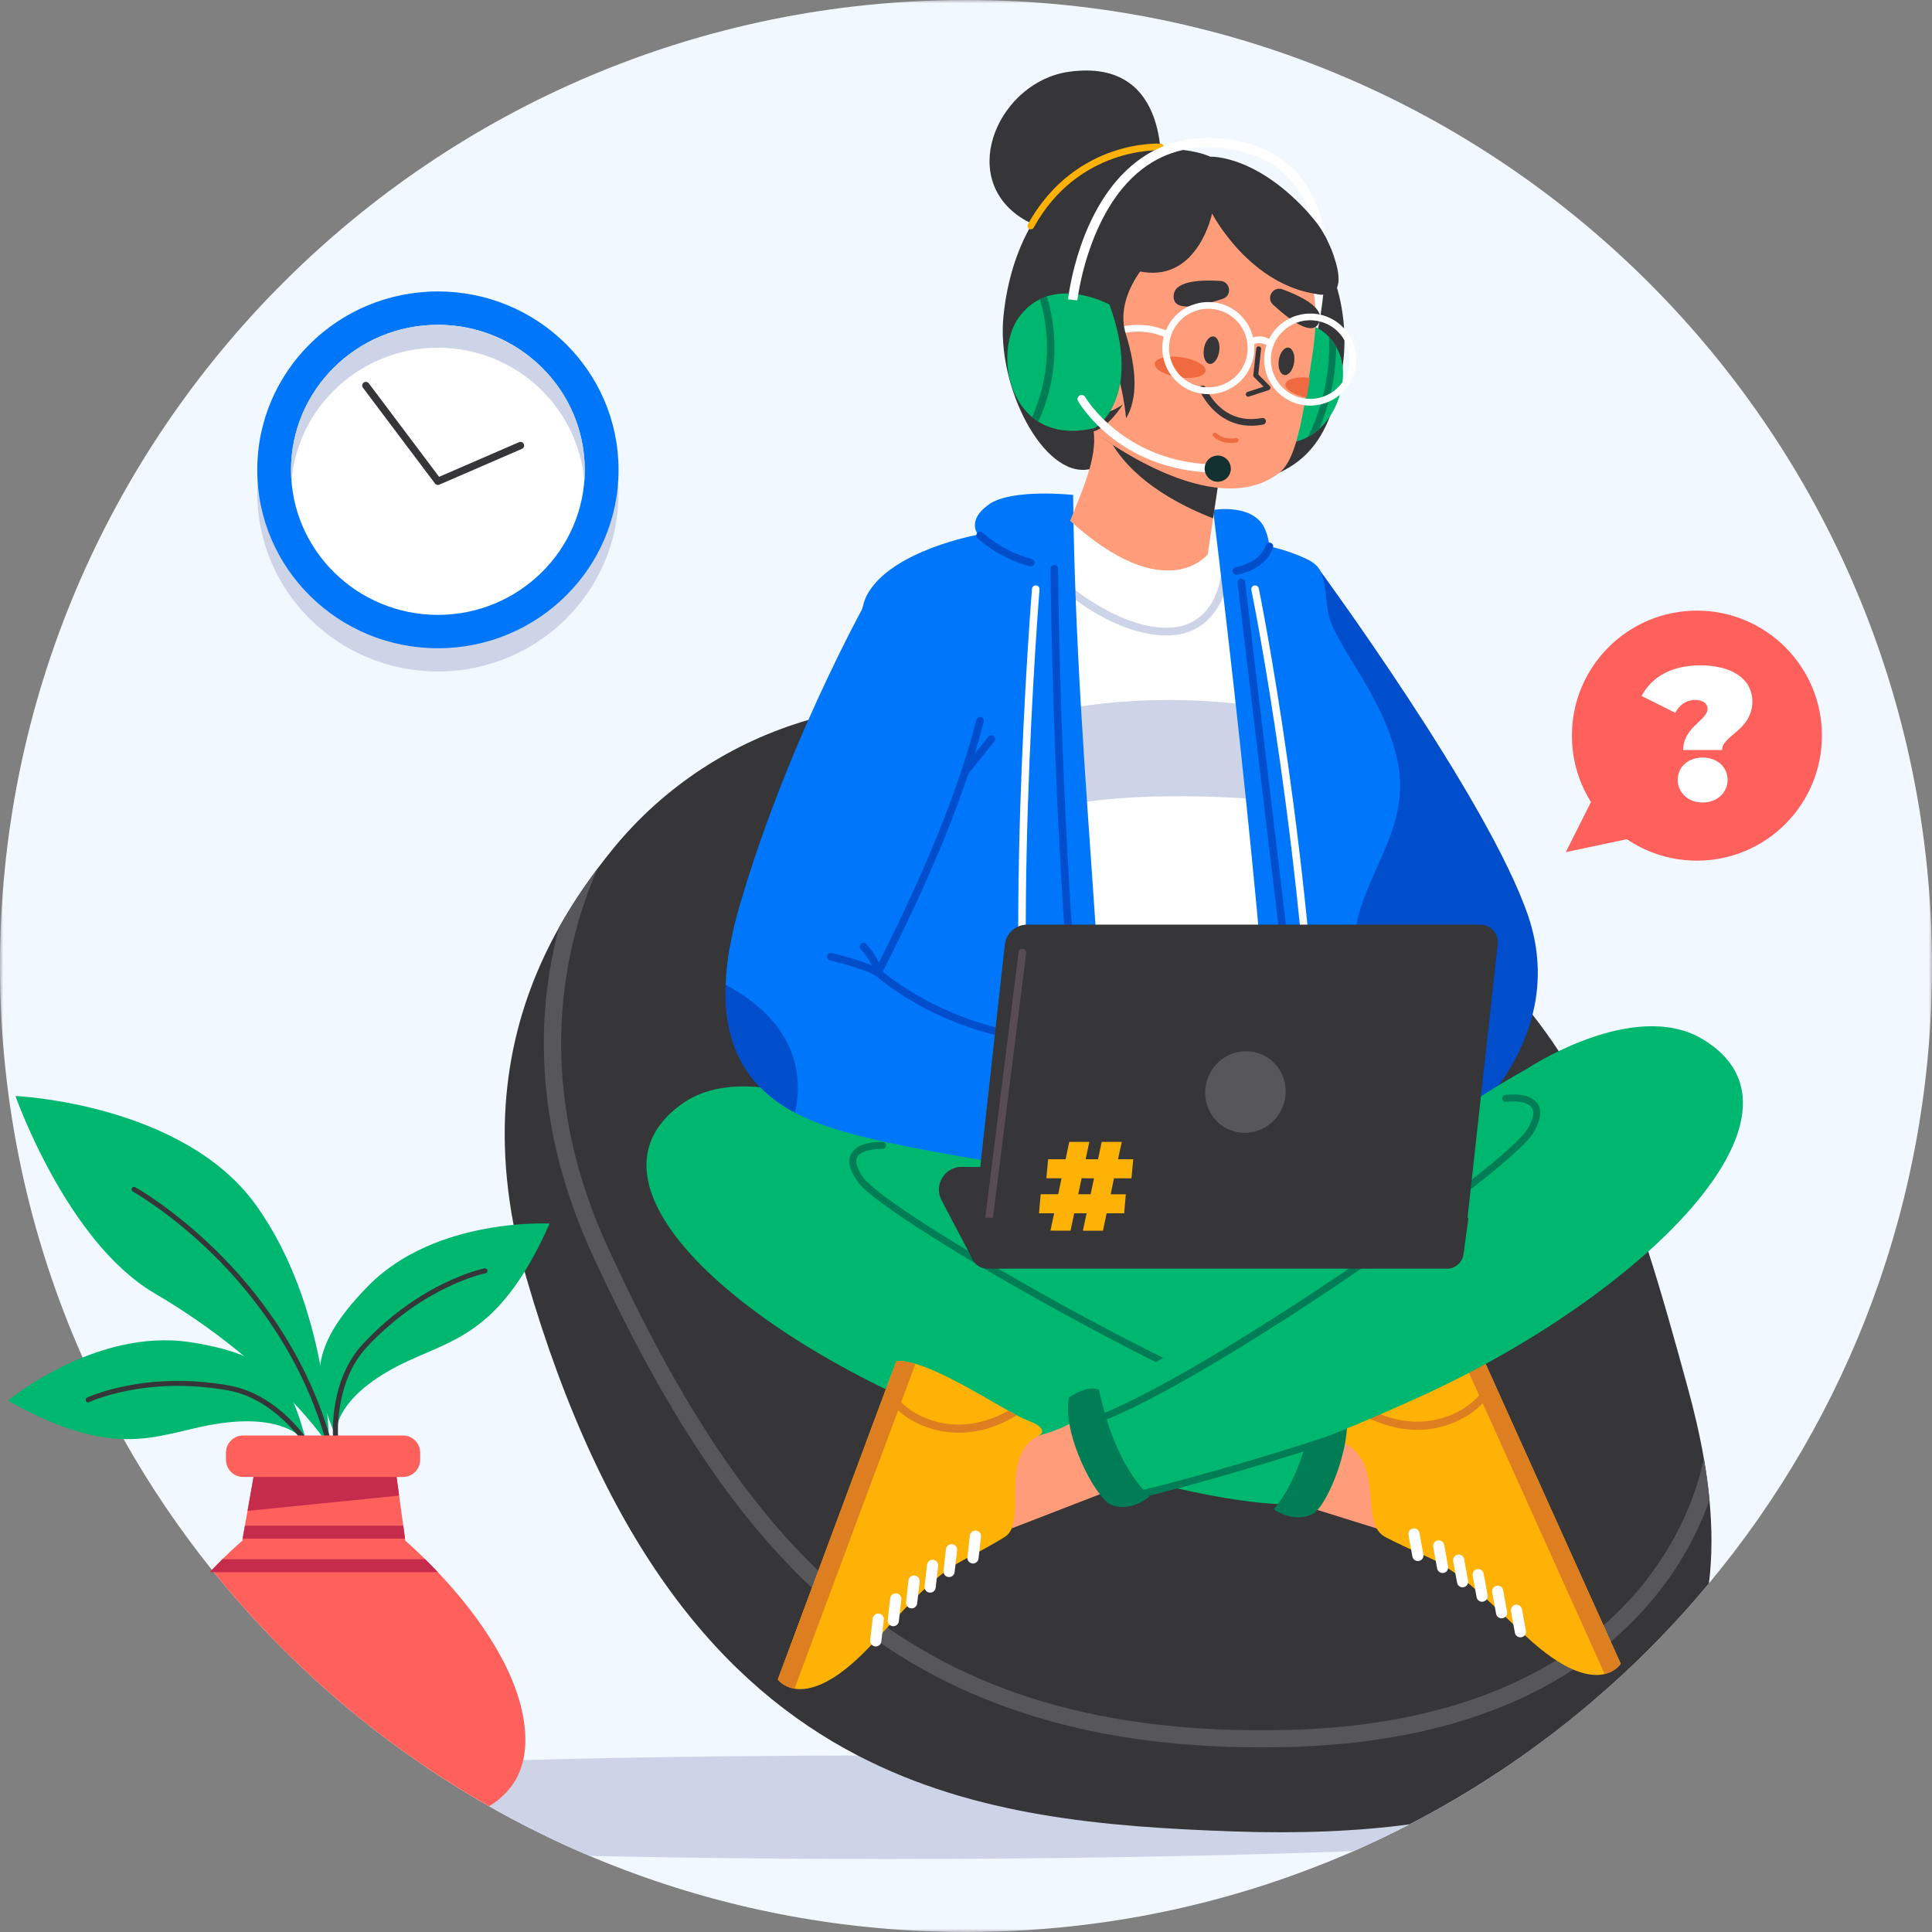 <svg width="290" height="290" viewBox="0 0 290 290" fill="none" xmlns="http://www.w3.org/2000/svg">
<rect x="0" y="0" width="290" height="290" fill="#808080" stroke="none"/>
<mask id="mask0" mask-type="alpha" maskUnits="userSpaceOnUse" x="0" y="0" width="290" height="290">
<path fill-rule="evenodd" clip-rule="evenodd" d="M0 0H290V290H0V0Z" fill="white"/>
</mask>
<g mask="url(#mask0)">
<path fill-rule="evenodd" clip-rule="evenodd" d="M290 145C290 180.25 277.43 212.54 256.52 237.67L256.51 237.68C251.86 243.29 246.78 248.54 241.33 253.38C238.11 256.24 234.76 258.97 231.29 261.54C229.35 262.98 227.38 264.37 225.37 265.71C223.3 267.08 221.2 268.41 219.07 269.68C216.61 271.14 214.12 272.53 211.57 273.84C208.83 275.27 206.03 276.61 203.18 277.86C202.89 277.99 202.59 278.11 202.3 278.24C201.91 278.41 201.51 278.58 201.11 278.74C200.02 279.2 198.92 279.65 197.82 280.07C194.54 281.36 191.21 282.53 187.83 283.57C181.67 285.47 175.33 286.98 168.85 288.05C164.48 288.771 160.05 289.3 155.56 289.62C153.47 289.771 151.37 289.88 149.26 289.93C147.85 289.98 146.43 290 145 290C127.03 290 109.82 286.73 93.94 280.75C92.22 280.11 90.5 279.42 88.81 278.71C88.71 278.67 88.61 278.63 88.51 278.58C86.04 277.54 83.61 276.43 81.22 275.25C79.22 274.27 77.25 273.25 75.3 272.18C74.67 271.83 74.05 271.49 73.43 271.12C70.28 269.34 67.21 267.44 64.21 265.42C63.86 265.18 63.5 264.94 63.15 264.69C60.01 262.56 56.97 260.29 54.02 257.91C45.96 251.41 38.61 244.05 32.1 235.99C32.01 235.88 31.91 235.76 31.81 235.64C26.88 229.49 22.44 222.93 18.55 216.01C17.39 213.96 16.29 211.88 15.24 209.77C15.12 209.55 15.01 209.32 14.9 209.09C14.03 207.34 13.2 205.56 12.4 203.76C4.43 185.8 0 165.92 0 145C0 64.92 64.92 -0 145 -0C225.08 -0 290 64.92 290 145Z" fill="#F2F8FF"/>
</g>
<path fill-rule="evenodd" clip-rule="evenodd" d="M92.846 74.013C92.846 88.802 80.706 100.791 65.73 100.791C50.755 100.791 38.615 88.802 38.615 74.013C38.615 59.223 50.755 47.234 65.73 47.234C80.706 47.234 92.846 59.223 92.846 74.013Z" fill="#CDD4E7"/>
<path fill-rule="evenodd" clip-rule="evenodd" d="M92.846 70.526C92.846 85.316 80.706 97.305 65.73 97.305C50.755 97.305 38.615 85.316 38.615 70.526C38.615 55.736 50.755 43.748 65.73 43.748C80.706 43.748 92.846 55.736 92.846 70.526Z" fill="#0076FB"/>
<path fill-rule="evenodd" clip-rule="evenodd" d="M65.73 92.296C53.575 92.296 43.686 82.53 43.686 70.526C43.686 58.522 53.575 48.756 65.73 48.756C77.885 48.756 87.774 58.522 87.774 70.526C87.774 82.53 77.885 92.296 65.73 92.296Z" fill="white"/>
<path fill-rule="evenodd" clip-rule="evenodd" d="M87.774 70.527C87.774 71.107 87.751 71.681 87.706 72.247C86.815 61.043 77.297 52.195 65.731 52.195C54.161 52.195 44.647 61.043 43.755 72.247C43.71 71.681 43.687 71.107 43.687 70.527C43.687 58.522 53.574 48.757 65.731 48.757C77.885 48.757 87.774 58.522 87.774 70.527Z" fill="#CDD4E7"/>
<path fill-rule="evenodd" clip-rule="evenodd" d="M65.731 72.791C65.561 72.791 65.395 72.713 65.288 72.571L54.474 58.193C54.293 57.952 54.344 57.61 54.588 57.431C54.832 57.251 55.178 57.302 55.36 57.544L65.912 71.573L77.904 66.375C78.182 66.254 78.508 66.379 78.63 66.655C78.752 66.931 78.626 67.252 78.347 67.373L65.953 72.745C65.881 72.776 65.806 72.791 65.731 72.791Z" fill="#363638"/>
<path fill-rule="evenodd" clip-rule="evenodd" d="M225.37 265.71C223.3 267.08 221.2 268.41 219.07 269.68C216.61 271.14 214.12 272.53 211.57 273.84C208.83 275.27 206.03 276.61 203.18 277.86C182.9 278.61 158.93 279.04 133.25 279.04C117.55 279.04 102.48 278.88 88.51 278.58C86.04 277.54 83.61 276.43 81.22 275.25C79.22 274.27 77.25 273.25 75.3 272.18C74.67 271.83 74.05 271.49 73.43 271.12C70.28 269.34 67.21 267.44 64.21 265.42C63.86 265.18 63.5 264.94 63.15 264.69C68.07 264.5 73.21 264.34 78.54 264.2C93.92 263.78 110.89 263.54 128.75 263.51H128.76C130.25 263.5 131.74 263.5 133.25 263.5C169.08 263.5 201.58 264.34 225.37 265.71Z" fill="#CDD4E7"/>
<path fill-rule="evenodd" clip-rule="evenodd" d="M256.52 237.67L256.51 237.68C251.86 243.29 246.78 248.54 241.33 253.38C238.11 256.24 234.76 258.97 231.29 261.54C229.35 262.98 227.38 264.37 225.37 265.71C223.3 267.08 221.2 268.41 219.07 269.68C216.61 271.14 214.12 272.53 211.57 273.84C203.98 274.86 195.18 275.26 185.02 274.9C165.84 274.22 146.35 272.65 128.76 263.51H128.75C108.52 253 90.82 232.48 79.01 191.81C78.92 191.49 78.83 191.18 78.75 190.87C78.07 188.46 77.52 186.12 77.09 183.85C73.52 165.13 77.58 150.53 83.92 139.2C85.7 136.01 87.66 133.09 89.68 130.4V130.39C90.44 129.38 91.21 128.4 91.98 127.45C99.75 117.92 110.05 111.34 121.33 108.07C124.29 107.2 127.31 106.57 130.37 106.17C130.95 106.09 131.53 106.02 132.12 105.97C137.05 105.46 142.08 105.56 147.07 106.3C149.29 106.61 151.5 107.06 153.7 107.64C154.07 107.74 154.45 107.84 154.82 107.95C155.66 108.18 156.49 108.44 157.32 108.72C157.63 108.81 157.94 108.92 158.24 109.03C158.53 109.12 158.81 109.23 159.1 109.33C159.2 109.37 159.3 109.4 159.4 109.44C160.42 109.81 161.46 110.2 162.53 110.6C169.18 113.11 176.57 116.14 184.12 119.68C185.12 120.15 186.13 120.63 187.14 121.12C188.07 121.56 189 122.02 189.93 122.49C190.33 122.69 190.73 122.89 191.14 123.11C191.92 123.49 192.69 123.9 193.47 124.3C193.88 124.51 194.28 124.73 194.69 124.95C196.36 125.83 198.03 126.74 199.68 127.68C201.53 128.72 203.35 129.8 205.15 130.9C205.47 131.1 205.8 131.3 206.11 131.5C209.92 133.87 213.36 136.29 216.48 138.79C219.36 141.08 221.97 143.43 224.36 145.86C226.41 147.95 228.3 150.1 230.04 152.31C231.44 154.09 232.74 155.91 233.97 157.78C234.19 158.11 234.41 158.45 234.62 158.79C234.67 158.86 234.71 158.93 234.76 159C240.05 167.39 243.88 176.83 247.41 187.85C249.43 194.15 251.34 200.97 253.37 208.42C254.24 211.6 255.1 215.16 255.76 218.95C256.11 220.97 256.4 223.05 256.6 225.18C256.99 229.26 257.03 233.49 256.52 237.67Z" fill="#363638"/>
<path fill-rule="evenodd" clip-rule="evenodd" d="M256.602 225.179C255.231 229.028 253.281 232.946 250.681 236.669C242.879 247.846 226.635 261.352 193.548 262.224C192.092 262.263 190.654 262.281 189.236 262.281C176.595 262.281 165.446 260.756 155.259 257.644C144.603 254.389 135.299 249.479 126.816 242.634C112.643 231.198 100.961 214.468 88.947 188.389C84.2 178.09 81.741 167.65 81.634 157.363C81.57 151.229 82.335 145.144 83.919 139.2C85.7 136.013 87.66 133.086 89.679 130.397C89.167 131.579 88.671 132.815 88.2 134.105C83.878 145.958 80.902 164.812 91.27 187.318C112.359 233.089 136.814 261.15 193.481 259.666C225.498 258.824 241.118 245.899 248.58 235.202C252.477 229.619 254.683 223.969 255.758 218.946C256.111 220.97 256.403 223.055 256.602 225.179Z" fill="#575759"/>
<path fill-rule="evenodd" clip-rule="evenodd" d="M197.588 84.889C197.588 84.889 223.489 120.032 229.399 137.534C235.308 155.036 220.966 167.474 220.966 167.474L207.65 172.47C207.65 172.47 193.962 110.661 197.588 84.889Z" fill="#004ECB"/>
<path fill-rule="evenodd" clip-rule="evenodd" d="M195.304 183.324C183.982 187.077 156.327 196.916 144.31 192.932C143.804 192.763 143.325 192.572 142.876 192.351C141.566 191.715 140.513 190.854 139.777 189.735C135.066 182.561 130.394 152.478 132.493 134.791C132.756 132.583 132.883 130.183 132.927 127.664C132.988 123.957 132.865 119.989 132.708 115.994C132.115 100.973 129.749 90.601 136.174 86.953C141.942 83.676 149.239 81.115 153.892 80.002C156.775 79.312 161.492 77.869 164.799 77.935L179.123 80.538C179.123 80.538 191.485 82.6 194.338 84.706C197.189 86.809 198.647 96.078 203.8 104.57C208.953 113.061 210.072 121.575 205.152 130.896C200.869 139.002 201.624 135.928 201.063 149.23C200.375 165.528 217.408 175.999 195.304 183.324Z" fill="white"/>
<path fill-rule="evenodd" clip-rule="evenodd" d="M157.28 106.957C157.28 106.957 172.801 102.943 192.606 106.643L193.085 120.335C193.085 120.335 171.304 117.914 157.587 121.405L157.28 106.957Z" fill="#CDD4E7"/>
<path fill-rule="evenodd" clip-rule="evenodd" d="M175.113 95.391C174.905 95.391 174.692 95.386 174.474 95.374C165.993 94.938 158.219 87.453 157.892 87.133C157.662 86.91 157.658 86.543 157.882 86.312C158.105 86.082 158.473 86.079 158.703 86.302C158.78 86.376 166.495 93.8 174.534 94.215C182.239 94.621 183.167 86.98 183.203 86.656C183.238 86.337 183.526 86.106 183.843 86.141C184.162 86.175 184.392 86.462 184.358 86.781C184.348 86.868 183.333 95.391 175.113 95.391Z" fill="#CDD4E7"/>
<path fill-rule="evenodd" clip-rule="evenodd" d="M151.073 163.93C151.012 163.885 150.959 163.827 150.917 163.758C150.744 163.472 150.836 163.1 151.121 162.927C162.15 156.252 172.731 153.897 179.666 153.097C187.194 152.227 192.046 152.931 192.248 152.961C192.579 153.011 192.806 153.319 192.757 153.649C192.708 153.979 192.4 154.207 192.07 154.158C192.021 154.151 187.139 153.446 179.759 154.304C172.955 155.094 162.572 157.41 151.748 163.962C151.531 164.093 151.264 164.073 151.073 163.93Z" fill="#CDD4E7"/>
<path fill-rule="evenodd" clip-rule="evenodd" d="M165.489 188.771C155.297 185.543 146.082 179.041 139.786 173.247C139.289 172.788 138.809 172.333 138.347 171.885C135.088 168.719 132.79 170.347 131.792 168.522C127.982 161.548 130.144 134.199 131.792 124.155C133.438 114.113 126.508 95.711 130.238 89.131C133.965 82.548 146.814 80.255 146.814 80.255C146.814 80.255 144.996 78.134 148.447 75.709C151.899 73.284 161.079 74.288 161.079 74.288C161.515 117.759 167.674 158.137 165.489 188.771Z" fill="#0076FB"/>
<path fill-rule="evenodd" clip-rule="evenodd" d="M155.471 176.31C155.195 176.31 154.953 176.109 154.91 175.828C150.272 145.675 154.859 88.96 154.905 88.391C154.931 88.078 155.205 87.846 155.518 87.871C155.831 87.897 156.064 88.171 156.038 88.484C155.991 89.052 151.416 145.635 156.033 175.655C156.081 175.965 155.868 176.255 155.558 176.303C155.529 176.308 155.5 176.31 155.471 176.31Z" fill="white"/>
<path fill-rule="evenodd" clip-rule="evenodd" d="M164.799 180.834C164.528 180.834 164.288 180.64 164.24 180.364C158.174 145.729 157.691 85.976 157.687 85.376C157.685 85.063 157.937 84.806 158.251 84.804H158.256C158.567 84.804 158.821 85.056 158.823 85.368C158.828 85.967 159.311 145.626 165.36 180.167C165.413 180.477 165.207 180.771 164.898 180.825C164.864 180.831 164.832 180.834 164.799 180.834Z" fill="#004ECB"/>
<path fill-rule="evenodd" clip-rule="evenodd" d="M154.732 85.029C154.683 85.029 154.634 85.023 154.585 85.009C149.782 83.73 146.843 80.895 146.72 80.776C146.495 80.556 146.491 80.196 146.711 79.972C146.93 79.747 147.29 79.743 147.514 79.962C147.542 79.989 150.376 82.712 154.878 83.911C155.181 83.992 155.361 84.303 155.281 84.607C155.213 84.861 154.983 85.029 154.732 85.029Z" fill="#004ECB"/>
<path fill-rule="evenodd" clip-rule="evenodd" d="M209.637 169.794C209.637 169.794 206.003 182.027 192.483 187.853C190.808 154.694 186.998 116.827 182.091 76.543C182.091 76.543 187.258 75.634 189.414 78.589C190.343 79.86 190.543 82.017 190.543 82.017C190.543 82.017 193.183 82.528 196.076 83.876C198.97 85.221 198.638 87.074 199.329 91.772C200.02 96.468 207.276 103.741 209.637 113.592C212.001 123.441 205.739 129.724 203.784 137.988C201.829 146.252 209.637 169.794 209.637 169.794Z" fill="#0076FB"/>
<path fill-rule="evenodd" clip-rule="evenodd" d="M198.031 174.924C197.725 174.924 197.472 174.68 197.463 174.372C196.156 129.262 187.917 88.954 187.834 88.552C187.771 88.245 187.968 87.945 188.276 87.881C188.582 87.817 188.884 88.015 188.947 88.322C189.03 88.725 197.289 129.125 198.599 174.34C198.609 174.653 198.362 174.915 198.048 174.924H198.031Z" fill="white"/>
<path fill-rule="evenodd" clip-rule="evenodd" d="M185.587 86.279C185.315 86.279 185.075 86.083 185.027 85.806C184.975 85.497 185.183 85.203 185.491 85.151C185.53 85.144 189.167 84.485 190.002 81.846C190.097 81.547 190.417 81.381 190.715 81.476C191.015 81.571 191.18 81.89 191.086 82.189C190.04 85.494 185.86 86.24 185.683 86.271C185.65 86.276 185.618 86.279 185.587 86.279Z" fill="#004ECB"/>
<path fill-rule="evenodd" clip-rule="evenodd" d="M196.707 174.924C196.423 174.924 196.178 174.713 196.143 174.424C192.144 141.168 185.824 88.015 185.761 87.482C185.724 87.17 185.947 86.887 186.258 86.85C186.567 86.812 186.853 87.036 186.89 87.348C186.953 87.881 193.272 141.033 197.272 174.288C197.309 174.6 197.087 174.882 196.775 174.92C196.752 174.923 196.729 174.924 196.707 174.924Z" fill="#004ECB"/>
<path fill-rule="evenodd" clip-rule="evenodd" d="M163.118 198.805C164.843 200.043 167.573 201.332 171.657 202.631C194.855 210.013 216.126 198.097 216.126 198.097C217.412 191.744 216.617 184.525 214.476 181.883C215.149 180.944 214.703 179.822 214.703 179.822L236.053 157.659C223.912 167.72 208.894 171.013 197.203 178.078H197.198C193.829 180.114 190.8 181.907 188.58 183.153C185.194 185.055 180.87 185.242 176.634 184.658C168.377 183.516 160.457 179.449 160.457 179.449C160.457 179.449 133.869 167.397 128.884 167.8C125.008 168.11 145.865 189.888 163.118 198.805Z" fill="#00B770"/>
<path fill-rule="evenodd" clip-rule="evenodd" d="M204.21 217.379C204.21 217.379 197.366 215.413 195.265 213.191L190.509 224.387L206.698 229.44C206.698 229.44 206.923 219.604 204.21 217.379Z" fill="#FF9C79"/>
<path fill-rule="evenodd" clip-rule="evenodd" d="M243.278 249.734L222.351 203.284C221.568 203.221 220.593 203.435 219.496 203.836C215.436 205.315 209.73 209.393 206.053 211.788C205.625 212.07 205.222 212.328 204.855 212.554C204.232 212.937 203.706 213.237 203.302 213.42C200.075 214.873 201.775 216.614 201.775 216.614C207.792 219.623 204.128 228.541 207.795 230.627C207.795 230.627 209.357 231.533 214.337 233.727C219.315 235.917 224.331 241.204 228.971 245.537C234.957 251.131 238.716 251.79 240.87 251.278C242.576 250.872 243.278 249.734 243.278 249.734Z" fill="#FEB205"/>
<path fill-rule="evenodd" clip-rule="evenodd" d="M243.278 249.734L222.351 203.284C221.568 203.221 220.593 203.435 219.496 203.836L240.87 251.278C242.576 250.872 243.278 249.734 243.278 249.734Z" fill="#DD7F21"/>
<path fill-rule="evenodd" clip-rule="evenodd" d="M224.487 208.023L223.865 206.644C222.912 208.73 221.079 211.105 217.552 212.491C212.862 214.335 208.527 212.975 206.053 211.788C205.625 212.07 205.222 212.328 204.855 212.554C207.361 213.906 212.377 215.827 217.995 213.622C221.363 212.297 223.334 210.109 224.487 208.023Z" fill="#DD7F21"/>
<path fill-rule="evenodd" clip-rule="evenodd" d="M216.722 231.704C216.567 231.36 216.194 231.153 215.806 231.224C215.35 231.307 215.048 231.744 215.131 232.2L215.718 235.426C215.8 235.882 216.238 236.184 216.694 236.101C217.15 236.019 217.452 235.581 217.369 235.125L216.783 231.899C216.77 231.83 216.749 231.765 216.722 231.704Z" fill="white"/>
<path fill-rule="evenodd" clip-rule="evenodd" d="M213.008 229.909C212.853 229.565 212.48 229.358 212.092 229.429C211.636 229.511 211.333 229.948 211.417 230.405L212.004 233.631C212.086 234.087 212.524 234.389 212.98 234.306C213.436 234.223 213.739 233.786 213.655 233.33L213.069 230.104C213.056 230.035 213.035 229.97 213.008 229.909Z" fill="white"/>
<path fill-rule="evenodd" clip-rule="evenodd" d="M219.716 233.846C219.562 233.503 219.188 233.295 218.8 233.366C218.344 233.449 218.042 233.886 218.125 234.342L218.712 237.568C218.794 238.025 219.232 238.327 219.688 238.244C220.144 238.161 220.447 237.724 220.363 237.267L219.777 234.041C219.764 233.972 219.744 233.907 219.716 233.846Z" fill="white"/>
<path fill-rule="evenodd" clip-rule="evenodd" d="M222.645 236.017C222.49 235.673 222.117 235.466 221.729 235.537C221.273 235.619 220.971 236.057 221.054 236.513L221.641 239.739C221.723 240.196 222.161 240.497 222.617 240.414C223.073 240.332 223.376 239.894 223.292 239.438L222.706 236.212C222.693 236.143 222.673 236.078 222.645 236.017Z" fill="white"/>
<path fill-rule="evenodd" clip-rule="evenodd" d="M225.57 238.505C225.416 238.161 225.042 237.954 224.654 238.024C224.198 238.107 223.896 238.545 223.979 239.001L224.566 242.227C224.649 242.683 225.086 242.985 225.542 242.902C225.998 242.819 226.301 242.382 226.217 241.926L225.631 238.7C225.618 238.631 225.598 238.566 225.57 238.505Z" fill="white"/>
<path fill-rule="evenodd" clip-rule="evenodd" d="M228.394 241.36C228.239 241.016 227.866 240.809 227.478 240.88C227.022 240.962 226.72 241.4 226.803 241.856L227.39 245.082C227.472 245.538 227.91 245.84 228.366 245.757C228.822 245.674 229.124 245.237 229.041 244.781L228.455 241.555C228.442 241.486 228.421 241.421 228.394 241.36Z" fill="white"/>
<path fill-rule="evenodd" clip-rule="evenodd" d="M128.884 167.8C128.884 167.8 112.057 158.719 102.31 165.738C84.486 178.574 114.729 203.268 149.326 215.326C183.922 227.384 195.155 225.74 195.155 225.74C195.155 225.74 202.672 223.672 200.005 211.489C200.005 211.489 180.062 203.907 169.686 195.966C159.309 188.023 152.236 178.291 128.884 167.8Z" fill="#00B770"/>
<path fill-rule="evenodd" clip-rule="evenodd" d="M198.659 215.032C191.403 213.288 176.617 206.506 159.106 196.89C146.011 189.699 130.906 180.507 128.69 177.32C127.492 175.598 127.191 174.189 127.793 173.134C128.694 171.553 131.289 171.39 132.471 171.402C132.776 171.405 133.015 171.663 132.993 171.967C132.973 172.243 132.744 172.456 132.468 172.454C131.305 172.447 129.282 172.645 128.706 173.656C128.229 174.494 128.904 175.784 129.554 176.719C131.341 179.29 143.983 187.386 159.613 195.969C173.072 203.36 190.462 211.98 198.905 214.01L198.659 215.032Z" fill="#007D55"/>
<path fill-rule="evenodd" clip-rule="evenodd" d="M197.293 209.871C196.476 216.275 194.816 222.095 191.199 226.558C191.199 226.558 194.296 228.788 197.125 227.189C199.286 225.967 203.453 215.965 201.864 210.626C200.057 209.639 198.497 209.295 197.293 209.871Z" fill="#007D55"/>
<path fill-rule="evenodd" clip-rule="evenodd" d="M153.388 216.113C153.388 216.113 160.266 214.785 162.215 212.428L167.707 223.281L151.893 229.404C151.893 229.404 150.83 218.514 153.388 216.113Z" fill="#FF9C79"/>
<path fill-rule="evenodd" clip-rule="evenodd" d="M116.75 252.097L134.527 204.353C135.305 204.238 136.292 204.385 137.413 204.712C141.562 205.917 147.528 209.605 151.357 211.749C151.803 212.002 152.222 212.232 152.604 212.433C153.25 212.774 153.795 213.038 154.21 213.193C157.527 214.428 156.146 215.361 156.146 215.361C149.61 218.428 154.397 228.335 150.877 230.662C150.877 230.662 149.379 231.67 144.557 234.192C139.736 236.71 135.085 242.32 130.745 246.953C125.146 252.935 121.439 253.843 119.255 253.477C117.526 253.185 116.75 252.097 116.75 252.097Z" fill="#FEB205"/>
<path fill-rule="evenodd" clip-rule="evenodd" d="M116.75 252.097L134.527 204.353C135.305 204.238 136.292 204.385 137.413 204.712L119.255 253.477C117.526 253.185 116.75 252.097 116.75 252.097Z" fill="#DD7F21"/>
<path fill-rule="evenodd" clip-rule="evenodd" d="M132.713 209.224L133.241 207.806C134.331 209.823 136.319 212.071 139.93 213.219C144.734 214.745 148.968 213.099 151.357 211.749C151.803 212.002 152.222 212.232 152.604 212.433C150.194 213.95 145.317 216.202 139.564 214.376C136.115 213.28 134.002 211.228 132.713 209.224Z" fill="#DD7F21"/>
<path fill-rule="evenodd" clip-rule="evenodd" d="M142.042 232.333C142.173 231.979 142.533 231.748 142.924 231.792C143.384 231.845 143.715 232.26 143.663 232.721L143.293 235.979C143.241 236.44 142.825 236.771 142.364 236.719C141.903 236.666 141.572 236.25 141.625 235.79L141.995 232.532C142.002 232.462 142.019 232.395 142.042 232.333Z" fill="white"/>
<path fill-rule="evenodd" clip-rule="evenodd" d="M145.629 230.294C145.761 229.94 146.12 229.709 146.511 229.753C146.971 229.805 147.303 230.221 147.25 230.682L146.88 233.94C146.829 234.4 146.412 234.732 145.951 234.68C145.491 234.627 145.159 234.211 145.212 233.751L145.582 230.493C145.59 230.423 145.606 230.356 145.629 230.294Z" fill="white"/>
<path fill-rule="evenodd" clip-rule="evenodd" d="M139.198 234.67C139.329 234.317 139.689 234.085 140.08 234.129C140.54 234.182 140.871 234.598 140.819 235.058L140.449 238.316C140.397 238.777 139.981 239.108 139.52 239.056C139.06 239.004 138.728 238.588 138.781 238.127L139.151 234.869C139.158 234.799 139.175 234.732 139.198 234.67Z" fill="white"/>
<path fill-rule="evenodd" clip-rule="evenodd" d="M136.421 237.032C136.552 236.679 136.912 236.447 137.303 236.491C137.763 236.544 138.094 236.96 138.042 237.42L137.671 240.678C137.62 241.14 137.203 241.47 136.743 241.418C136.282 241.366 135.951 240.95 136.004 240.489L136.374 237.231C136.381 237.161 136.398 237.095 136.421 237.032Z" fill="white"/>
<path fill-rule="evenodd" clip-rule="evenodd" d="M133.669 239.71C133.8 239.357 134.159 239.125 134.55 239.169C135.011 239.222 135.342 239.638 135.29 240.098L134.919 243.356C134.867 243.817 134.452 244.148 133.991 244.096C133.53 244.043 133.199 243.627 133.252 243.167L133.622 239.909C133.629 239.839 133.646 239.772 133.669 239.71Z" fill="white"/>
<path fill-rule="evenodd" clip-rule="evenodd" d="M131.041 242.747C131.173 242.394 131.532 242.162 131.923 242.206C132.383 242.259 132.714 242.675 132.662 243.136L132.292 246.393C132.24 246.855 131.824 247.185 131.363 247.133C130.903 247.081 130.571 246.665 130.624 246.204L130.994 242.946C131.002 242.876 131.018 242.81 131.041 242.747Z" fill="white"/>
<path fill-rule="evenodd" clip-rule="evenodd" d="M229.203 160.423C229.203 160.423 245.126 149.837 255.475 155.932C274.402 167.079 246.551 194.443 213.207 209.624C179.863 224.804 168.526 224.197 168.526 224.197C168.526 224.197 160.851 222.827 162.39 210.452C162.39 210.452 181.553 201.073 191.157 192.213C200.761 183.352 206.911 173.012 229.203 160.423Z" fill="#00B770"/>
<path fill-rule="evenodd" clip-rule="evenodd" d="M200.081 215.334C198.246 215.938 196.378 216.544 194.452 217.151C186.992 219.5 178.474 221.958 170.761 223.852L170.733 224.955C177.698 223.257 185.873 220.954 194.767 218.154C196.504 217.607 198.276 217.033 200.053 216.448L200.081 215.334Z" fill="#007D55"/>
<path fill-rule="evenodd" clip-rule="evenodd" d="M164.055 213.856C171.12 211.454 185.222 203.344 201.777 192.163C214.158 183.8 228.355 173.261 230.27 169.884C231.304 168.06 231.475 166.629 230.779 165.633C229.737 164.143 227.138 164.218 225.961 164.338C225.658 164.369 225.444 164.648 225.493 164.949C225.539 165.221 225.786 165.413 226.062 165.386C227.219 165.272 229.252 165.284 229.917 166.237C230.47 167.028 229.916 168.375 229.355 169.366C227.81 172.089 215.965 181.31 201.188 191.291C188.464 199.885 171.937 210.065 163.717 212.86L164.055 213.856Z" fill="#007D55"/>
<path fill-rule="evenodd" clip-rule="evenodd" d="M164.942 208.592C166.343 214.893 168.529 220.537 172.541 224.65C172.541 224.65 169.662 227.154 166.698 225.821C164.434 224.802 159.367 215.225 160.459 209.763C162.169 208.614 163.69 208.129 164.942 208.592Z" fill="#007D55"/>
<path fill-rule="evenodd" clip-rule="evenodd" d="M162.791 158.079L161.511 176.349C161.511 176.349 139.786 173.246 129.119 170.528C126.014 169.737 122.525 168.719 119.334 167.021C113.447 163.891 108.562 158.445 108.924 147.826C109.038 144.416 109.696 140.473 111.033 135.899C118.797 109.365 131.792 87.09 131.792 87.09C148.523 94.249 147.117 106.166 147.117 106.166C142.343 118.895 131.792 146.007 131.792 146.007C137.916 153.488 162.791 158.079 162.791 158.079Z" fill="#0076FB"/>
<path fill-rule="evenodd" clip-rule="evenodd" d="M131.792 146.575C131.688 146.575 131.584 146.547 131.493 146.49C129.647 145.346 124.612 144.16 124.561 144.148C124.255 144.077 124.065 143.771 124.137 143.466C124.209 143.16 124.514 142.971 124.82 143.042C124.998 143.084 128.525 143.915 130.859 144.907C130.517 144.147 129.963 143.336 129.188 142.455C128.981 142.22 129.004 141.861 129.24 141.653C129.475 141.446 129.834 141.469 130.042 141.705C131.381 143.228 132.137 144.605 132.353 145.914C132.389 146.135 132.293 146.355 132.108 146.479C132.012 146.543 131.902 146.575 131.792 146.575Z" fill="#004ECB"/>
<path fill-rule="evenodd" clip-rule="evenodd" d="M119.335 167.021C113.448 163.891 108.564 158.445 108.925 147.826C113.589 150.265 121.717 156.179 119.335 167.021Z" fill="#004ECB"/>
<path fill-rule="evenodd" clip-rule="evenodd" d="M149.126 155.277C149.079 155.277 149.031 155.271 148.984 155.259C138.22 152.484 131.685 146.675 131.412 146.429C131.221 146.257 131.169 145.978 131.286 145.749C138.96 130.66 143.816 118.677 146.567 108.038C146.646 107.735 146.956 107.551 147.259 107.63C147.563 107.709 147.746 108.019 147.667 108.323C144.919 118.949 140.098 130.886 132.502 145.864C133.954 147.062 140.111 151.798 149.267 154.158C149.571 154.237 149.754 154.547 149.676 154.851C149.609 155.107 149.379 155.277 149.126 155.277Z" fill="#004ECB"/>
<path fill-rule="evenodd" clip-rule="evenodd" d="M144.817 116.5C144.693 116.5 144.568 116.459 144.463 116.376C144.218 116.181 144.177 115.823 144.373 115.578L148.36 110.566C148.555 110.32 148.913 110.28 149.158 110.475C149.404 110.67 149.445 111.028 149.25 111.273L145.262 116.285C145.15 116.426 144.984 116.5 144.817 116.5Z" fill="#004ECB"/>
<path fill-rule="evenodd" clip-rule="evenodd" d="M163.416 70.45L182.721 73.207C195.256 71.954 199.25 66.971 201.3 56.431C202.331 51.134 201.648 46.449 200.637 42.976C200.372 39.014 199.471 35.592 197.597 33.333C189.126 23.122 181.666 23.52 181.666 23.52C177.876 21.783 165.353 20.593 157.092 30.619C157.089 30.619 157.089 30.622 157.089 30.622C156.827 30.845 151.793 36.18 150.63 47.385C149.522 58.064 156.647 71.703 163.416 70.45Z" fill="#363638"/>
<path fill-rule="evenodd" clip-rule="evenodd" d="M174.197 26.325C174.197 26.325 176.203 8.525 160.408 10.78C150.086 12.255 143.7 26.242 153.137 32.593C162.574 38.944 174.197 26.325 174.197 26.325Z" fill="#363638"/>
<path fill-rule="evenodd" clip-rule="evenodd" d="M154.725 34.421C154.643 34.421 154.561 34.401 154.484 34.359C154.243 34.226 154.154 33.921 154.288 33.68C157.947 27.026 163.165 24.086 166.899 22.79C170.948 21.385 174.095 21.555 174.228 21.563C174.503 21.58 174.713 21.817 174.697 22.092C174.681 22.367 174.45 22.579 174.168 22.562C174.045 22.554 161.859 21.99 155.163 34.162C155.073 34.327 154.901 34.421 154.725 34.421Z" fill="#FEB205"/>
<path fill-rule="evenodd" clip-rule="evenodd" d="M164.932 66.43C164.932 66.43 152.62 59.544 155.04 45.205C157.462 30.866 166.9 22.236 181.375 26.393C181.375 26.393 179.971 67.844 164.932 66.43Z" fill="#363638"/>
<path fill-rule="evenodd" clip-rule="evenodd" d="M199.17 40.067C199.17 40.067 200.426 52.376 198.183 54.157C195.94 55.938 193.741 51.071 193.741 51.071C193.741 51.071 196.799 40.201 199.17 40.067Z" fill="#363638"/>
<path fill-rule="evenodd" clip-rule="evenodd" d="M193.502 55.274C193.502 55.274 197.174 52.049 198.39 56.002C199.606 59.954 197.137 67.22 192.566 65.29L193.502 55.274Z" fill="#F06A3F"/>
<path fill-rule="evenodd" clip-rule="evenodd" d="M198.02 64.393C197.517 64.854 196.959 65.255 196.354 65.581C194.049 66.824 191.033 66.972 187.418 65.068C187.418 65.068 182.791 59.049 189.629 48.432C189.629 48.432 195.902 46.781 199.485 50.574C199.881 50.99 200.245 51.475 200.561 52.036C200.757 52.377 200.935 52.749 201.092 53.149C202.364 56.377 201.183 61.523 198.02 64.393Z" fill="#00B770"/>
<path fill-rule="evenodd" clip-rule="evenodd" d="M197.855 49.288C198.141 47.868 198.434 46.111 198.625 44.16C198.537 44.2 198.446 44.225 198.346 44.233C197.958 44.261 197.571 44.108 197.195 43.828C197.027 45.647 196.767 47.301 196.508 48.666L197.855 49.288Z" fill="white"/>
<path fill-rule="evenodd" clip-rule="evenodd" d="M198.02 64.393C197.517 64.854 196.959 65.255 196.354 65.581C199.527 59.015 199.617 53.013 199.485 50.574C199.881 50.99 200.245 51.475 200.561 52.036C200.558 54.793 200.145 59.331 198.02 64.393Z" fill="#007D55"/>
<path fill-rule="evenodd" clip-rule="evenodd" d="M182.796 73.037L181.281 83.212C181.281 83.212 175.054 91.2 160.627 78.171C162.27 74.028 164.785 68.706 164.14 64.621C164.14 64.621 165.194 65.587 167.006 66.74C167.377 66.975 167.775 67.225 168.2 67.483C171.952 69.758 177.671 72.675 182.796 73.037Z" fill="#FF9C79"/>
<path fill-rule="evenodd" clip-rule="evenodd" d="M182.796 73.037L182.087 77.799C177.879 76.183 170.6 72.672 167.006 66.74C167.377 66.975 167.775 67.225 168.2 67.483C171.952 69.758 177.671 72.675 182.796 73.037Z" fill="#363638"/>
<path fill-rule="evenodd" clip-rule="evenodd" d="M196.627 55.726C196.467 56.779 196.312 57.77 196.157 58.705C195 65.724 193.939 69.505 191.991 71.002C182.124 78.572 164.722 65.194 164.163 64.762C164.153 64.755 164.148 64.749 164.148 64.749C164.092 63.931 164.052 63.123 164.024 62.326C163.794 55.567 164.628 49.446 166.162 43.74C166.752 37.572 171.246 32.414 177.316 31.171C183.606 29.886 188.568 33.306 191.635 34.775C196.267 36.996 198.387 43.721 197.083 52.662C196.926 53.736 196.776 54.758 196.627 55.726Z" fill="#FF9C79"/>
<path fill-rule="evenodd" clip-rule="evenodd" d="M187.807 63.904C182.29 63.904 180.081 58.624 180.058 58.565C179.954 58.308 180.078 58.016 180.334 57.912C180.591 57.808 180.883 57.931 180.987 58.188C181.082 58.422 183.396 63.901 189.421 62.741C189.695 62.689 189.956 62.867 190.008 63.139C190.06 63.411 189.882 63.674 189.61 63.726C188.974 63.848 188.373 63.904 187.807 63.904Z" fill="#363638"/>
<path fill-rule="evenodd" clip-rule="evenodd" d="M183.562 44.847C184.98 44.356 184.692 42.265 183.194 42.169C180.64 42.004 176.545 42.068 176.203 44.125C175.701 47.134 180.464 45.88 183.473 44.877C183.503 44.868 183.533 44.857 183.562 44.847Z" fill="#363638"/>
<path fill-rule="evenodd" clip-rule="evenodd" d="M191.087 45.732C189.987 44.711 191.093 42.914 192.504 43.429C194.908 44.308 198.629 46.017 198.113 48.038C197.359 50.994 193.505 47.926 191.156 45.795C191.133 45.774 191.11 45.753 191.087 45.732Z" fill="#363638"/>
<path fill-rule="evenodd" clip-rule="evenodd" d="M183.74 66.368C184.749 66.621 185.603 66.424 185.657 66.412C185.836 66.368 185.946 66.189 185.903 66.01C185.86 65.832 185.682 65.722 185.502 65.764C185.486 65.769 183.832 66.139 182.586 65.037C182.448 64.913 182.238 64.927 182.116 65.064C181.994 65.201 182.006 65.412 182.144 65.534C182.658 65.99 183.22 66.239 183.74 66.368Z" fill="#F06A3F"/>
<path fill-rule="evenodd" clip-rule="evenodd" d="M187.201 59.509C187.116 59.467 187.047 59.392 187.015 59.296C186.952 59.103 187.056 58.896 187.249 58.833L189.658 58.041L188.227 56.592C188.15 56.514 188.112 56.405 188.124 56.295L188.569 52.309C188.591 52.108 188.772 51.963 188.974 51.986C189.174 52.008 189.321 52.189 189.298 52.39L188.873 56.202L190.596 57.946C190.685 58.036 190.721 58.166 190.691 58.29C190.661 58.413 190.57 58.512 190.449 58.551L187.479 59.529C187.383 59.56 187.284 59.551 187.201 59.509Z" fill="#363638"/>
<path fill-rule="evenodd" clip-rule="evenodd" d="M180.956 55.696C180.833 56.524 179.028 56.941 176.925 56.628C174.822 56.315 173.218 55.39 173.341 54.563C173.464 53.735 175.269 53.318 177.372 53.631C179.475 53.944 181.079 54.868 180.956 55.696Z" fill="#F06A3F"/>
<path fill-rule="evenodd" clip-rule="evenodd" d="M196.627 56.692C196.467 57.744 196.312 58.736 196.157 59.671C194.237 59.311 192.826 58.446 192.942 57.667C193.058 56.888 194.676 56.471 196.627 56.692Z" fill="#F06A3F"/>
<path fill-rule="evenodd" clip-rule="evenodd" d="M183.007 52.733C182.838 53.87 182.185 54.714 181.549 54.62C180.913 54.525 180.535 53.527 180.704 52.39C180.873 51.254 181.526 50.409 182.162 50.504C182.798 50.598 183.176 51.596 183.007 52.733Z" fill="#363638"/>
<path fill-rule="evenodd" clip-rule="evenodd" d="M194.254 54.407C194.085 55.544 193.432 56.389 192.796 56.294C192.16 56.199 191.781 55.201 191.951 54.064C192.12 52.928 192.773 52.083 193.409 52.178C194.045 52.272 194.423 53.27 194.254 54.407Z" fill="#363638"/>
<path fill-rule="evenodd" clip-rule="evenodd" d="M168.548 60.701C168.475 60.82 166.464 64.064 164.163 64.762C164.161 64.762 164.161 64.763 164.159 64.763C164.152 64.755 164.15 64.75 164.15 64.75C164.091 63.932 164.051 63.124 164.025 62.326C164.107 62.325 166.333 62.27 168.548 60.701Z" fill="#363638"/>
<path fill-rule="evenodd" clip-rule="evenodd" d="M167.64 52.496C167.64 52.496 164.003 45.714 159.959 50.016C156.627 53.561 160.227 64.856 166.356 61.838L167.64 52.496Z" fill="#FF9C79"/>
<path fill-rule="evenodd" clip-rule="evenodd" d="M165.891 59.984C165.655 59.949 165.479 59.741 165.489 59.498C165.671 54.802 162.04 52.615 161.885 52.524C161.661 52.392 161.585 52.103 161.716 51.878C161.848 51.652 162.136 51.576 162.362 51.708C162.537 51.809 166.639 54.257 166.433 59.535C166.424 59.796 166.203 59.999 165.943 59.989C165.925 59.988 165.908 59.986 165.891 59.984Z" fill="#363638"/>
<path fill-rule="evenodd" clip-rule="evenodd" d="M161.948 56.499C161.812 56.479 161.686 56.4 161.611 56.272C161.477 56.048 161.552 55.758 161.776 55.625C161.985 55.5 163.858 54.429 165.21 54.998C165.451 55.099 165.564 55.376 165.462 55.617C165.361 55.858 165.083 55.97 164.843 55.869C164.068 55.543 162.682 56.187 162.259 56.438C162.161 56.496 162.052 56.515 161.948 56.499Z" fill="#363638"/>
<path fill-rule="evenodd" clip-rule="evenodd" d="M187.23 53.01C187.17 53.46 187.06 53.92 186.89 54.36C186.77 54.67 186.63 54.96 186.47 55.23C185.34 57.18 183.18 58.29 180.96 58.13H180.95C180.69 58.12 180.44 58.08 180.18 58.02H180.17C179.86 57.96 179.57 57.87 179.27 57.76C178.61 57.51 178.02 57.15 177.51 56.7C177.06 56.32 176.68 55.87 176.38 55.38C176.02 54.81 175.76 54.19 175.62 53.54C175.37 52.44 175.43 51.26 175.86 50.14C176.42 48.68 177.49 47.57 178.79 46.94C180.21 46.25 181.9 46.13 183.48 46.73C186.08 47.73 187.57 50.35 187.23 53V53.01ZM188.26 51.65C188.24 51.42 188.21 51.19 188.16 50.96C188.15 50.85 188.12 50.75 188.09 50.65C187.58 48.5 186.05 46.63 183.84 45.79C183.21 45.55 182.57 45.4 181.93 45.36H181.92C180.93 45.28 179.96 45.42 179.05 45.75H179.04C178.82 45.82 178.62 45.9 178.41 46C176.92 46.71 175.68 47.95 175.01 49.58V49.59C174.97 49.65 174.95 49.71 174.92 49.78C174.82 50.03 174.74 50.29 174.68 50.55C174.41 51.6 174.4 52.66 174.62 53.67C174.82 54.66 175.24 55.6 175.86 56.4V56.41C175.89 56.45 175.91 56.48 175.94 56.52C176.69 57.48 177.7 58.25 178.91 58.71C179.37 58.89 179.84 59.01 180.31 59.08C180.71 59.15 181.1 59.17 181.5 59.16C183.18 59.14 184.8 58.48 186.04 57.36C186.81 56.65 187.43 55.76 187.83 54.72C188.22 53.71 188.35 52.66 188.26 51.65Z" fill="white"/>
<path fill-rule="evenodd" clip-rule="evenodd" d="M175.135 50.706C175.073 50.703 175.011 50.688 174.951 50.661C171.212 48.947 167.701 50.254 167.666 50.268C167.406 50.367 167.114 50.237 167.015 49.977C166.915 49.717 167.045 49.425 167.306 49.325C167.465 49.265 171.251 47.855 175.372 49.744C175.625 49.86 175.737 50.159 175.62 50.413C175.531 50.606 175.336 50.717 175.135 50.706Z" fill="white"/>
<path fill-rule="evenodd" clip-rule="evenodd" d="M202.18 56.08C202 56.54 201.78 56.97 201.51 57.35C201.51 57.35 201.51 57.36 201.5 57.36C201.33 57.6 201.16 57.82 200.96 58.02C200.6 58.4 200.2 58.73 199.76 58.99C199.4 59.22 199.02 59.4 198.62 59.54C198.6 59.55 198.57 59.56 198.54 59.57C197.73 59.84 196.85 59.94 195.97 59.83C195.5 59.78 195.02 59.67 194.56 59.49C194.06 59.3 193.59 59.04 193.18 58.73C191.09 57.21 190.18 54.41 191.15 51.87C191.77 50.24 193.04 49.05 194.55 48.47C194.56 48.46 194.56 48.46 194.57 48.46C194.75 48.39 194.92 48.33 195.1 48.28H195.11C195.6 48.15 196.11 48.07 196.62 48.07C196.9 48.07 197.17 48.09 197.45 48.13C197.65 48.15 197.84 48.19 198.04 48.24L198.05 48.25C198.29 48.3 198.53 48.37 198.77 48.46C199.02 48.56 199.26 48.67 199.49 48.79C200.49 49.33 201.28 50.14 201.81 51.08C202.64 52.55 202.83 54.38 202.18 56.08ZM201.75 49.28C201.13 48.62 200.38 48.07 199.51 47.68C199.39 47.62 199.27 47.57 199.14 47.52C198.84 47.4 198.53 47.31 198.22 47.24C198.18 47.23 198.14 47.22 198.09 47.21C197.88 47.16 197.66 47.13 197.45 47.11C197.23 47.08 197.01 47.06 196.79 47.07C196.16 47.06 195.55 47.13 194.96 47.29C194.48 47.4 194.02 47.57 193.58 47.8C193.41 47.88 193.25 47.98 193.08 48.08H193.07C191.99 48.73 191.09 49.69 190.5 50.87C190.39 51.08 190.29 51.29 190.21 51.51C190.17 51.61 190.14 51.71 190.11 51.81C189.08 54.89 190.36 58.23 193.07 59.87C193.42 60.09 193.8 60.28 194.2 60.43C194.72 60.63 195.26 60.76 195.79 60.83C196.61 60.94 197.44 60.89 198.22 60.7C198.29 60.69 198.36 60.68 198.42 60.65C198.76 60.57 199.1 60.46 199.42 60.31C199.81 60.14 200.19 59.94 200.55 59.7C200.74 59.56 200.93 59.42 201.11 59.27C201.99 58.54 202.7 57.58 203.13 56.44C204.1 53.91 203.47 51.15 201.75 49.28Z" fill="white"/>
<path fill-rule="evenodd" clip-rule="evenodd" d="M187.507 51.786C187.431 51.746 187.364 51.687 187.315 51.608C187.168 51.373 187.238 51.062 187.474 50.913C187.545 50.87 189.227 49.843 190.974 51.184C191.195 51.352 191.236 51.669 191.067 51.891C190.897 52.111 190.581 52.154 190.359 51.983C189.162 51.065 188.022 51.761 188.011 51.767C187.853 51.867 187.661 51.867 187.507 51.786Z" fill="white"/>
<path fill-rule="evenodd" clip-rule="evenodd" d="M191.209 28.569C195.405 30.46 198.705 33.955 200.175 38.317C201.096 41.05 201.869 44.655 198.026 44.189C187.546 42.917 181.938 32.042 181.938 32.042C181.938 32.042 179.897 42.065 171.666 40.84C163.434 39.614 163.696 33.406 168.375 29.896C172.188 27.034 181.896 24.372 191.209 28.569Z" fill="#363638"/>
<path fill-rule="evenodd" clip-rule="evenodd" d="M171.99 39.688C171.99 39.688 167.306 44.714 168.986 50.127C170.666 55.54 170.78 59.877 169.028 62.784C169.028 62.784 168.574 57.085 166.49 52.766C164.778 49.22 163.18 46.519 164.416 42.428C165.264 39.62 167.318 36.921 171.99 39.688Z" fill="#363638"/>
<path fill-rule="evenodd" clip-rule="evenodd" d="M164.38 64.229C160.751 65.105 157.941 64.597 155.861 63.294C155.53 63.084 155.217 62.855 154.921 62.609C150.558 58.96 150.236 51.39 152.908 47.677C153.85 46.363 154.942 45.484 156.083 44.925C156.431 44.75 156.78 44.609 157.135 44.493C161.644 43.016 166.534 45.719 166.534 45.719C171.654 59.797 164.38 64.229 164.38 64.229Z" fill="#00B770"/>
<path fill-rule="evenodd" clip-rule="evenodd" d="M177.15 70.383C166.541 68.214 162.031 60.57 161.823 60.208C161.654 59.914 161.755 59.539 162.049 59.369C162.344 59.201 162.719 59.302 162.888 59.596C162.956 59.713 168.466 68.978 181.328 69.68C181.668 69.7 181.926 69.988 181.908 70.327C181.889 70.665 181.6 70.925 181.261 70.906C179.8 70.827 178.43 70.645 177.15 70.383Z" fill="white"/>
<path fill-rule="evenodd" clip-rule="evenodd" d="M184.713 70.741C184.496 71.804 183.457 72.49 182.394 72.273C181.33 72.055 180.644 71.017 180.862 69.953C181.079 68.89 182.117 68.204 183.181 68.422C184.244 68.639 184.93 69.678 184.713 70.741Z" fill="#133131"/>
<path fill-rule="evenodd" clip-rule="evenodd" d="M155.861 63.294C155.53 63.085 155.216 62.856 154.92 62.609C158.276 55.007 157.141 48.371 156.083 44.925C156.43 44.75 156.78 44.609 157.134 44.493C158.264 48.142 159.499 55.231 155.861 63.294Z" fill="#007D55"/>
<path fill-rule="evenodd" clip-rule="evenodd" d="M198.933 35.468C198.043 33.799 197.05 32.686 196.564 32.134C196.156 30.948 195.711 29.827 195.05 28.779C192.831 25.259 189.316 23.103 184.602 22.371C179.508 21.584 175.091 22.587 171.473 25.362C170.342 26.227 169.339 27.227 168.447 28.308C167.206 29.817 166.181 31.484 165.338 33.161C162.422 39.001 161.723 45 161.713 45.085L160.321 44.935C160.384 44.364 161.954 30.887 170.621 24.249C174.554 21.235 179.332 20.137 184.816 20.987C189.953 21.782 193.791 24.156 196.238 28.037C197.655 30.283 198.487 32.848 198.933 35.468Z" fill="white"/>
<path fill-rule="evenodd" clip-rule="evenodd" d="M146.168 189.364L141.332 180.165C140.126 177.871 141.807 175.121 144.398 175.149L220.424 175.969L218.182 187.746L146.168 189.364Z" fill="#363638"/>
<path fill-rule="evenodd" clip-rule="evenodd" d="M216.869 186.773H148.831C147.19 186.773 146.005 185.442 146.187 183.8L150.826 141.765C151.007 140.123 152.484 138.793 154.126 138.793H222.164C223.806 138.793 224.99 140.123 224.808 141.765L220.17 183.8C219.989 185.442 218.511 186.773 216.869 186.773Z" fill="#363638"/>
<path fill-rule="evenodd" clip-rule="evenodd" d="M147.817 188.586C147.794 188.586 147.769 188.585 147.745 188.582C147.431 188.542 147.208 188.255 147.247 187.94L152.894 142.916C152.934 142.602 153.22 142.379 153.535 142.418C153.85 142.458 154.073 142.744 154.033 143.059L148.386 188.084C148.35 188.374 148.102 188.586 147.817 188.586Z" fill="#594B53"/>
<path fill-rule="evenodd" clip-rule="evenodd" d="M180.918 163.531C180.658 166.908 183.145 169.817 186.473 170.03C189.801 170.242 192.71 167.677 192.969 164.3C193.23 160.924 190.742 158.014 187.415 157.802C184.086 157.59 181.178 160.155 180.918 163.531Z" fill="#575759"/>
<path fill-rule="evenodd" clip-rule="evenodd" d="M217.196 190.435H148.221C146.704 190.435 145.536 189.097 145.741 187.594L146.398 182.788H220.424L219.675 188.271C219.506 189.511 218.447 190.435 217.196 190.435Z" fill="#363638"/>
<path fill-rule="evenodd" clip-rule="evenodd" d="M162.35 176.86L163.66 176.87H164.21L163.9 178.35L163.71 179.26H161.85L162.35 176.86ZM167.82 174.01L168.38 171.4H165.37L164.82 174.01H162.96L163.12 173.25L163.51 171.4H160.5L159.95 174.01H157.32L157.21 175.29L157.17 175.7L157.07 176.86H159.34L158.94 178.77L158.84 179.26H156.21L155.96 182.12H158.23L158.09 182.79L157.68 184.72L160.69 184.73L161.1 182.79L161.24 182.12H163.1L162.96 182.79L162.55 184.73H165.56L165.76 183.76L165.77 183.73L165.97 182.79L166.11 182.12H168.74L168.99 179.27H166.72L167.21 176.87H169.84L169.97 175.43L170.1 174.01H167.82Z" fill="#FEB205"/>
<path fill-rule="evenodd" clip-rule="evenodd" d="M235.947 110.423C235.947 120.787 244.349 129.189 254.713 129.189C265.077 129.189 273.478 120.787 273.478 110.423C273.478 100.059 265.077 91.657 254.713 91.657C244.349 91.657 235.947 100.059 235.947 110.423Z" fill="#FE615B"/>
<path fill-rule="evenodd" clip-rule="evenodd" d="M245.115 125.771L235.032 127.906L239.398 119.215L245.115 125.771Z" fill="#FE615B"/>
<path fill-rule="evenodd" clip-rule="evenodd" d="M255.57 113.71C253.36 113.71 251.83 115.16 251.83 117.06C251.83 118.93 253.36 120.46 255.57 120.46C257.79 120.46 259.32 118.93 259.32 117.06C259.32 115.16 257.79 113.71 255.57 113.71ZM255.26 99.87C250.72 99.87 247.86 101.74 246.41 104.47L251.46 106.99C252.06 105.8 253.19 105.06 254.41 105.06C255.46 105.06 256.31 105.52 256.31 106.39C256.31 108.12 252.65 109.14 252.65 112.58H258.49C258.49 110.39 263.03 109.63 263.03 105.29C263.03 101.74 259.71 99.87 255.26 99.87Z" fill="white"/>
<path fill-rule="evenodd" clip-rule="evenodd" d="M49.412 217.079C49.412 217.079 41.746 205.033 23.129 194.081C9.981 186.347 2.321 164.512 2.321 164.512C2.321 164.512 27.509 165.607 38.46 180.939C49.412 196.271 49.412 217.079 49.412 217.079Z" fill="#00B770"/>
<path fill-rule="evenodd" clip-rule="evenodd" d="M49.495 217.402C49.329 217.402 49.178 217.291 49.133 217.123C45.591 203.756 37.839 194.062 31.96 188.283C25.589 182.022 19.997 178.89 19.941 178.859C19.76 178.758 19.695 178.53 19.795 178.349C19.895 178.168 20.124 178.103 20.305 178.203C20.362 178.235 26.043 181.416 32.485 187.749C38.432 193.593 46.273 203.4 49.858 216.931C49.911 217.131 49.791 217.336 49.591 217.389C49.559 217.398 49.527 217.402 49.495 217.402Z" fill="#363638"/>
<path fill-rule="evenodd" clip-rule="evenodd" d="M46.11 216.804C46.11 216.804 43.92 212.424 34.063 213.518C24.207 214.614 18.732 220.089 1.209 210.233C1.209 210.233 14.351 199.282 28.588 201.472C42.824 203.662 43.92 209.138 46.11 216.804Z" fill="#00B770"/>
<path fill-rule="evenodd" clip-rule="evenodd" d="M46.158 217.179C46.033 217.179 45.911 217.117 45.84 217.003C45.796 216.933 41.386 210.006 34.297 208.717C21.907 206.465 13.471 210.426 13.387 210.466C13.201 210.556 12.977 210.477 12.887 210.291C12.797 210.104 12.875 209.881 13.062 209.79C13.148 209.749 21.788 205.68 34.431 207.979C41.852 209.328 46.29 216.309 46.476 216.605C46.585 216.781 46.532 217.012 46.356 217.122C46.295 217.16 46.226 217.179 46.158 217.179Z" fill="#363638"/>
<path fill-rule="evenodd" clip-rule="evenodd" d="M50.413 215.745C50.413 215.745 49.554 210.923 58.113 205.915C66.673 200.908 74.335 202.029 82.503 183.66C82.503 183.66 65.422 182.724 55.311 192.983C45.2 203.242 47.592 208.288 50.413 215.745Z" fill="#00B770"/>
<path fill-rule="evenodd" clip-rule="evenodd" d="M50.375 216.149C50.182 216.149 50.018 216.001 50.001 215.805C49.973 215.456 49.364 207.207 54.511 201.693C63.279 192.298 72.639 190.402 72.732 190.384C72.934 190.345 73.132 190.478 73.172 190.681C73.211 190.884 73.078 191.081 72.875 191.12C72.784 191.138 63.651 192.999 55.059 202.205C50.137 207.479 50.742 215.662 50.749 215.744C50.766 215.95 50.612 216.131 50.406 216.148C50.396 216.149 50.385 216.149 50.375 216.149Z" fill="#363638"/>
<path fill-rule="evenodd" clip-rule="evenodd" d="M60.494 221.7H36.493C35.077 221.7 33.919 220.541 33.919 219.125V218.044C33.919 216.628 35.077 215.47 36.493 215.47H60.494C61.91 215.47 63.069 216.628 63.069 218.044V219.125C63.069 220.541 61.91 221.7 60.494 221.7Z" fill="#FE615B"/>
<path fill-rule="evenodd" clip-rule="evenodd" d="M78.54 264.2C77.86 267.22 76.1 269.46 73.43 271.12C70.28 269.34 67.21 267.44 64.21 265.42C63.86 265.18 63.5 264.94 63.15 264.69C60.01 262.56 56.97 260.29 54.02 257.91C45.96 251.41 38.61 244.05 32.1 235.99H31.48C31.59 235.87 31.7 235.75 31.81 235.64C32.37 235.06 32.89 234.53 33.37 234.05C35.16 232.29 36.37 231.27 36.37 231.27L36.42 230.95L36.76 229.02L37.16 226.79L38.06 221.7L38.37 219.92L48.61 219.47L59.29 219.92L59.53 221.7L59.91 224.49L60.53 229.02L60.8 230.95L60.84 231.27C60.84 231.27 62.05 232.29 63.83 234.05C64.41 234.62 65.05 235.27 65.73 235.99C70.55 241.08 77.37 249.66 78.65 258.42C78.97 260.6 78.92 262.52 78.54 264.2Z" fill="#FE615B"/>
<path fill-rule="evenodd" clip-rule="evenodd" d="M60.8 230.951H36.421L36.762 229.015H60.534L60.8 230.951Z" fill="#C52B4B"/>
<path fill-rule="evenodd" clip-rule="evenodd" d="M65.73 235.99H31.48C31.59 235.87 31.7 235.75 31.81 235.64C32.37 235.06 32.89 234.53 33.37 234.05H63.83C64.41 234.62 65.05 235.27 65.73 235.99Z" fill="#C52B4B"/>
<path fill-rule="evenodd" clip-rule="evenodd" d="M59.912 224.492L37.155 226.789L38.055 221.699H59.529L59.912 224.492Z" fill="#C52B4B"/>
</svg>
